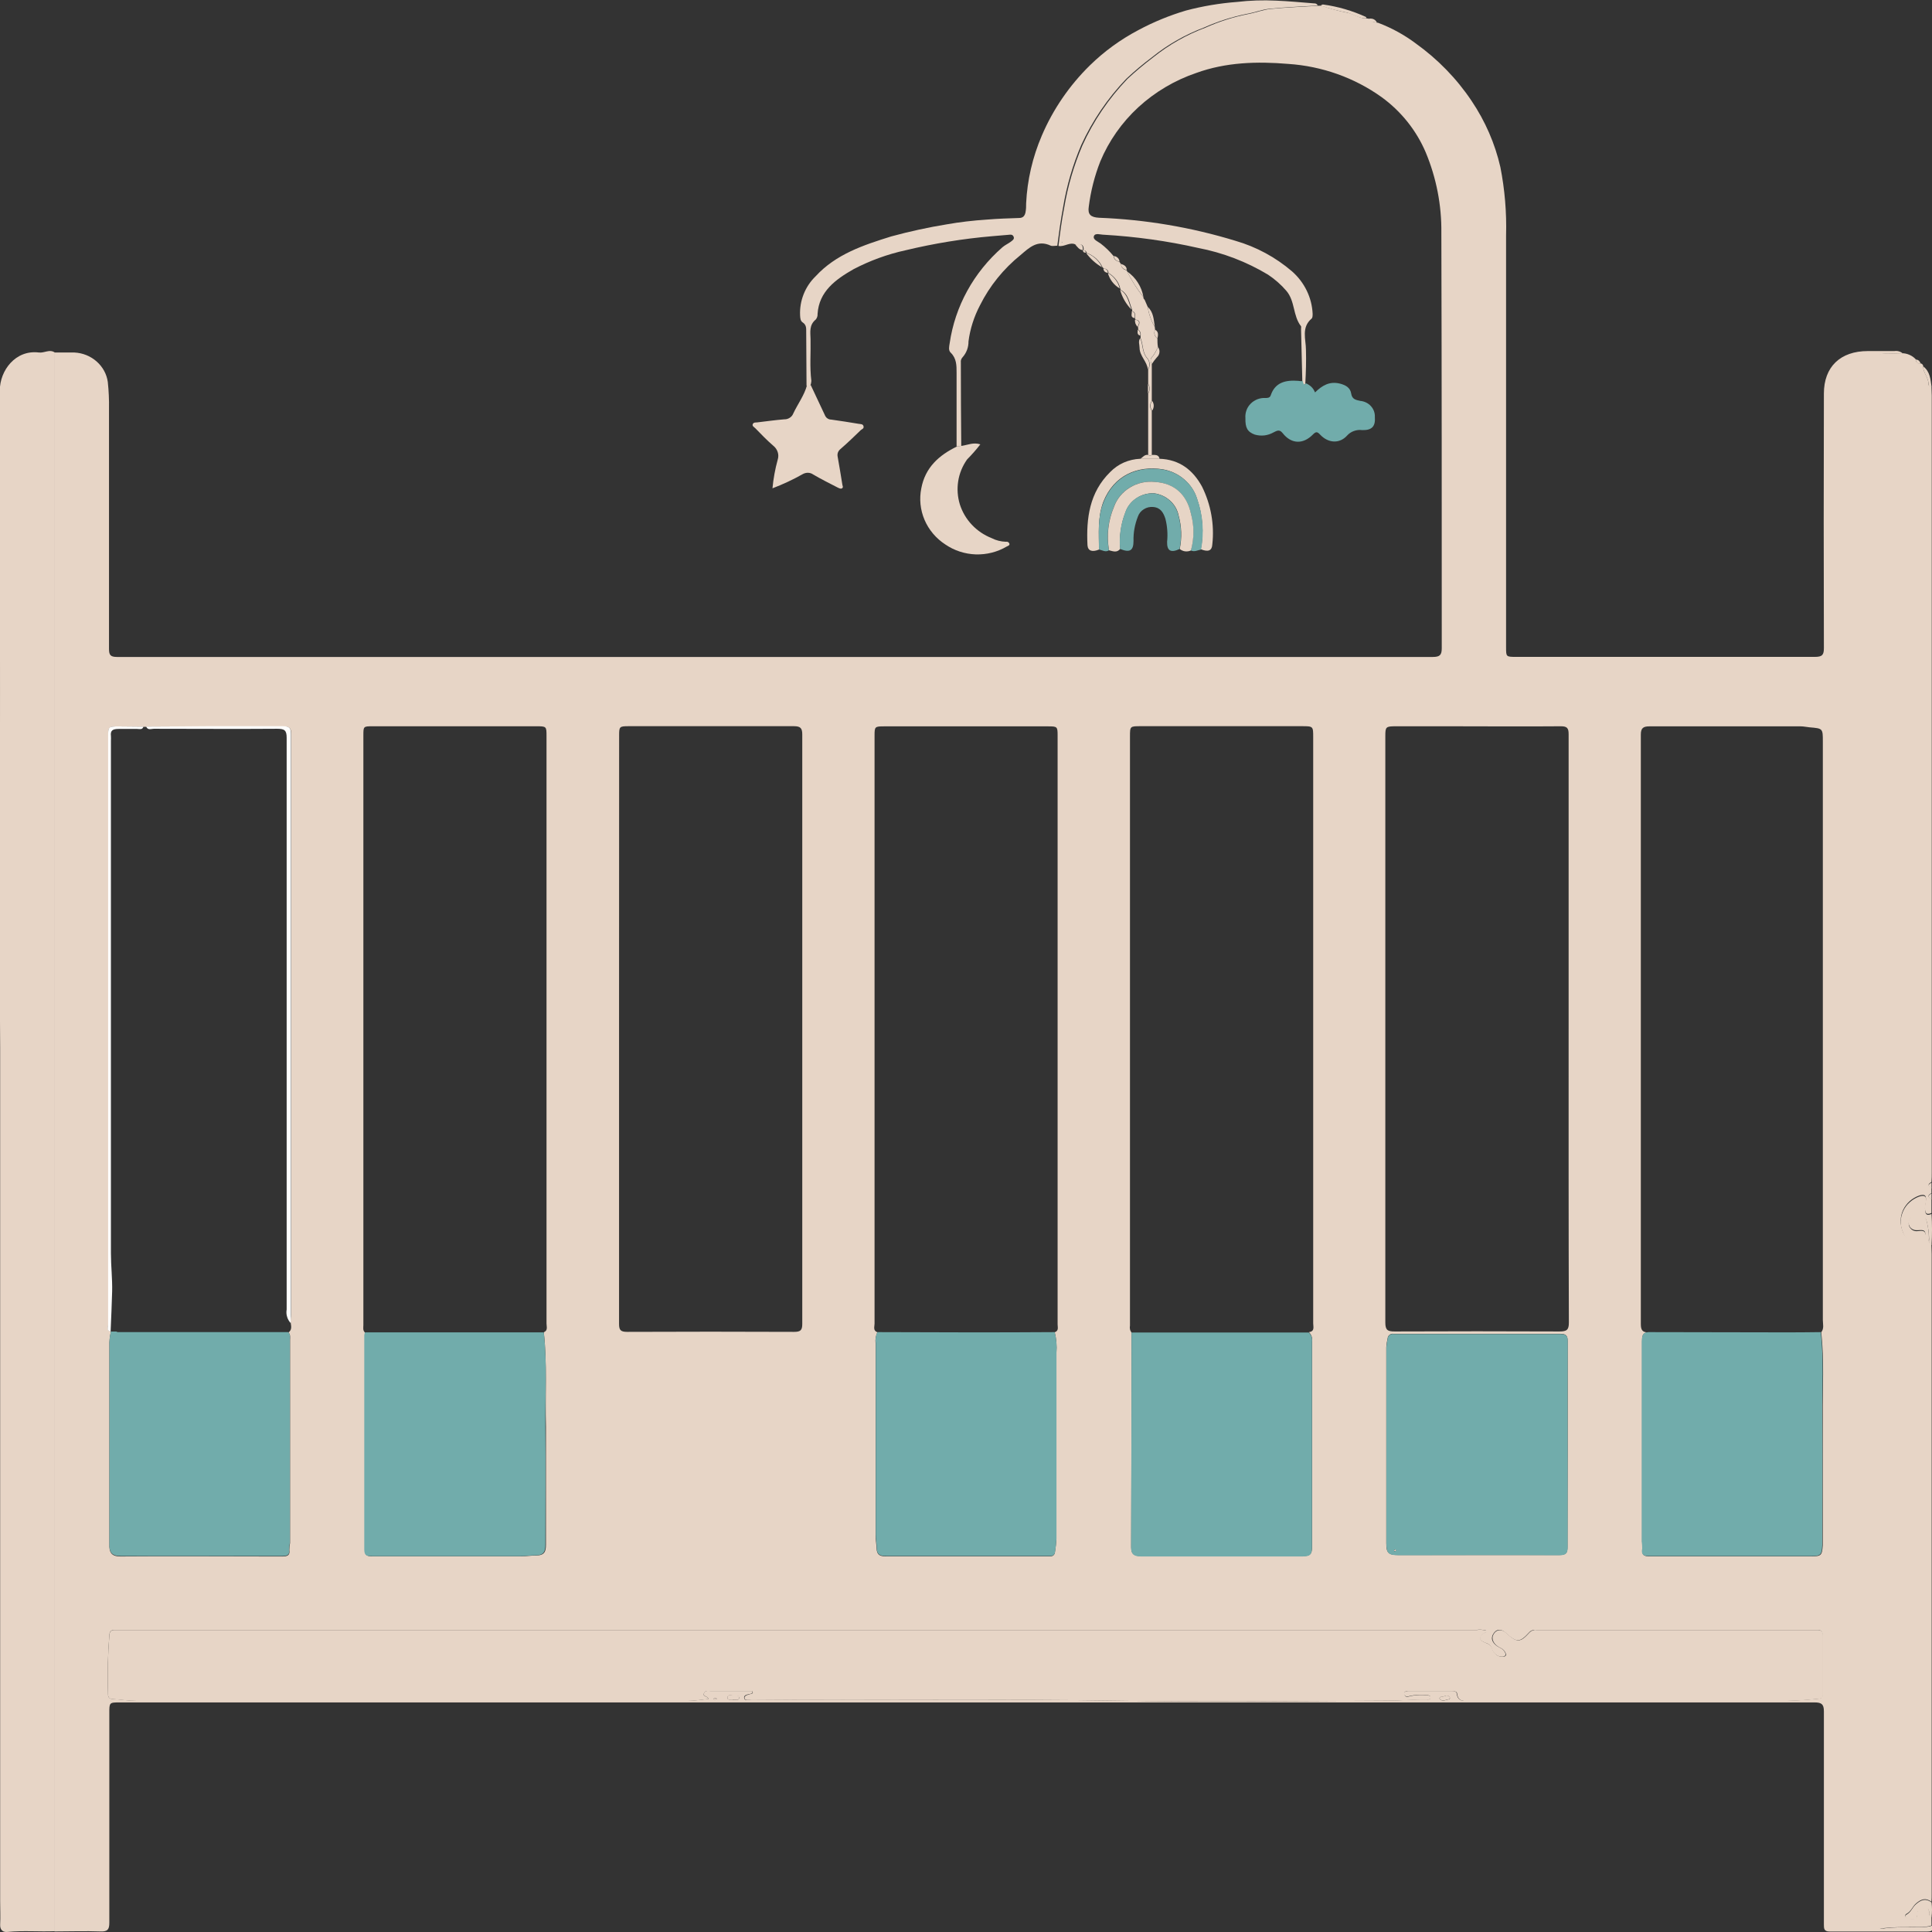 <svg width="24" height="24" viewBox="0 0 24 24" fill="none" xmlns="http://www.w3.org/2000/svg">
<rect x="0" y="0" width="24" height="24" fill="#333333" stroke="none"/>
<g clip-path="url(#clip0_174_1336)">
<path d="M14.263 5.65C14.263 5.396 14.263 5.143 14.263 4.889C14.275 4.871 14.281 4.85 14.281 4.828C14.281 4.806 14.275 4.785 14.263 4.767C14.263 4.708 14.263 4.648 14.263 4.589C14.277 4.567 14.284 4.54 14.281 4.514C14.278 4.488 14.267 4.464 14.249 4.445C14.189 4.376 14.203 4.28 14.169 4.201C14.169 4.19 14.169 4.18 14.169 4.17C14.172 4.156 14.171 4.141 14.166 4.128C14.161 4.115 14.152 4.103 14.139 4.095C14.139 4.084 14.139 4.071 14.136 4.06C14.157 4.019 14.174 3.98 14.104 3.97C14.104 3.964 14.1 3.958 14.099 3.952C14.091 3.922 14.117 3.879 14.064 3.865C14.064 3.859 14.064 3.854 14.064 3.848C14.028 3.759 14.021 3.656 13.921 3.6C13.919 3.595 13.917 3.589 13.916 3.583C13.907 3.543 13.889 3.505 13.863 3.472C13.838 3.439 13.806 3.411 13.769 3.39C13.77 3.383 13.769 3.376 13.766 3.369C13.763 3.362 13.759 3.356 13.754 3.352C13.749 3.347 13.743 3.343 13.736 3.34C13.729 3.338 13.722 3.337 13.714 3.337L13.696 3.32C13.677 3.279 13.65 3.242 13.616 3.211C13.582 3.181 13.542 3.157 13.498 3.141C13.498 3.137 13.496 3.133 13.495 3.129C13.492 3.125 13.49 3.121 13.486 3.118C13.483 3.115 13.479 3.113 13.474 3.112C13.47 3.11 13.465 3.11 13.461 3.11C13.467 3.045 13.436 3.022 13.368 3.041C13.292 2.997 13.225 3.071 13.149 3.055C13.168 2.895 13.189 2.737 13.22 2.579C13.264 2.314 13.34 2.054 13.446 1.806C13.583 1.503 13.772 1.225 14.005 0.981C14.107 0.886 14.215 0.796 14.327 0.711C14.521 0.556 14.739 0.432 14.974 0.344C15.141 0.269 15.318 0.212 15.499 0.176C15.594 0.159 15.687 0.121 15.784 0.111C15.984 0.091 16.184 0.084 16.384 0.071H16.419C16.527 0.11 16.639 0.14 16.753 0.161C16.832 0.183 16.903 0.236 16.991 0.23L17.024 0.236C17.04 0.28 17.082 0.276 17.119 0.283C17.286 0.346 17.443 0.432 17.585 0.538C17.86 0.735 18.096 0.977 18.281 1.254C18.45 1.505 18.571 1.783 18.638 2.075C18.693 2.354 18.717 2.639 18.709 2.924V8.041C18.709 8.159 18.709 8.16 18.834 8.16C20.072 8.16 21.31 8.16 22.548 8.16C22.639 8.16 22.657 8.132 22.657 8.05C22.654 6.996 22.654 5.942 22.657 4.889C22.657 4.557 22.861 4.361 23.203 4.361H23.533C23.551 4.358 23.57 4.359 23.587 4.364C23.605 4.369 23.621 4.377 23.635 4.389C23.577 4.389 23.519 4.394 23.461 4.394C23.334 4.394 23.334 4.394 23.334 4.518C23.334 10.933 23.334 17.347 23.334 23.762C23.335 23.794 23.333 23.826 23.329 23.858C23.314 23.94 23.341 23.971 23.424 23.953C23.521 23.943 23.618 23.939 23.714 23.942C23.812 23.932 23.912 23.953 24.007 23.92C24.021 23.975 24.002 23.994 23.943 23.994C23.539 23.994 23.136 23.994 22.729 23.994C22.657 23.994 22.657 23.957 22.657 23.905C22.657 23.343 22.657 22.781 22.657 22.22C22.657 21.899 22.657 21.579 22.657 21.258C22.657 21.172 22.629 21.148 22.542 21.148C19.478 21.148 16.415 21.148 13.353 21.148H1.492C1.358 21.148 1.358 21.148 1.358 21.28C1.358 22.148 1.358 23.016 1.358 23.884C1.358 23.966 1.339 23.997 1.248 23.993C1.059 23.986 0.869 23.993 0.677 23.993V4.379C0.759 4.379 0.842 4.379 0.924 4.379C1.027 4.384 1.124 4.423 1.2 4.49C1.276 4.557 1.325 4.646 1.339 4.744C1.351 4.855 1.356 4.967 1.354 5.078C1.354 6.072 1.354 7.066 1.354 8.061C1.354 8.137 1.372 8.161 1.455 8.161C6.902 8.161 12.35 8.161 17.798 8.161C17.887 8.161 17.91 8.136 17.91 8.052C17.91 6.334 17.91 4.61 17.905 2.89C17.909 2.549 17.843 2.21 17.711 1.893C17.595 1.621 17.406 1.383 17.162 1.206C16.825 0.965 16.423 0.822 16.004 0.794C15.614 0.761 15.228 0.773 14.861 0.906C14.593 0.997 14.347 1.143 14.141 1.332C13.935 1.522 13.774 1.752 13.668 2.006C13.597 2.187 13.549 2.376 13.525 2.568C13.51 2.664 13.549 2.699 13.652 2.705C14.227 2.727 14.797 2.823 15.346 2.991C15.606 3.066 15.846 3.196 16.049 3.37C16.204 3.506 16.297 3.696 16.306 3.898C16.306 3.917 16.306 3.946 16.294 3.957C16.162 4.068 16.223 4.216 16.223 4.346C16.227 4.483 16.223 4.625 16.215 4.764C16.21 4.775 16.2 4.786 16.191 4.776C16.184 4.765 16.179 4.752 16.178 4.738C16.172 4.522 16.167 4.304 16.162 4.087C16.162 4.075 16.165 4.06 16.162 4.053C16.059 3.922 16.09 3.741 15.979 3.612C15.913 3.535 15.836 3.468 15.752 3.412C15.486 3.252 15.192 3.139 14.884 3.08C14.5 2.993 14.108 2.939 13.714 2.916C13.671 2.916 13.605 2.89 13.589 2.933C13.574 2.977 13.637 2.999 13.672 3.025C13.732 3.071 13.786 3.123 13.833 3.181C13.834 3.199 13.842 3.216 13.855 3.228C13.869 3.241 13.886 3.249 13.904 3.25L13.926 3.282C13.926 3.301 13.933 3.319 13.947 3.333C13.96 3.347 13.978 3.355 13.997 3.357C13.999 3.362 14.001 3.367 14.002 3.373C14.057 3.485 14.125 3.592 14.204 3.691C14.205 3.695 14.205 3.7 14.204 3.705L14.22 3.726L14.258 3.814C14.27 3.901 14.3 3.985 14.345 4.062L14.349 4.097C14.339 4.115 14.337 4.136 14.342 4.156C14.348 4.175 14.36 4.193 14.378 4.204C14.378 4.239 14.378 4.273 14.384 4.309C14.367 4.351 14.345 4.39 14.318 4.426C14.304 4.437 14.296 4.453 14.294 4.471C14.292 4.488 14.297 4.506 14.308 4.519V4.98C14.295 4.998 14.288 5.02 14.288 5.041C14.288 5.063 14.295 5.085 14.308 5.103V5.653C14.301 5.657 14.293 5.659 14.285 5.658C14.277 5.658 14.269 5.655 14.263 5.65ZM1.377 16.54V16.547C1.363 16.604 1.357 16.662 1.359 16.721V19.139C1.359 19.165 1.359 19.192 1.359 19.218C1.364 19.302 1.402 19.335 1.498 19.335C2.115 19.33 2.733 19.335 3.35 19.335H3.509C3.563 19.335 3.606 19.325 3.594 19.255C3.594 19.226 3.597 19.197 3.603 19.169C3.603 18.327 3.603 17.486 3.603 16.645C3.603 16.613 3.611 16.576 3.582 16.553C3.626 16.523 3.619 16.48 3.612 16.437C3.605 16.393 3.618 16.36 3.618 16.323V13.367C3.618 11.952 3.618 10.537 3.618 9.123C3.618 9.044 3.597 9.023 3.516 9.024C3.201 9.029 2.887 9.024 2.572 9.024C2.321 9.024 2.072 9.028 1.819 9.029H1.782L1.479 9.025C1.345 9.025 1.344 9.025 1.344 9.156V15.149C1.344 15.584 1.344 16.019 1.344 16.454C1.346 16.483 1.32 16.527 1.377 16.54ZM22.624 16.55C22.662 16.503 22.644 16.448 22.644 16.397C22.644 14.002 22.644 11.608 22.644 9.213C22.644 9.049 22.644 9.049 22.479 9.035C22.443 9.032 22.408 9.023 22.37 9.023C21.744 9.023 21.117 9.023 20.49 9.023C20.414 9.023 20.383 9.044 20.383 9.124C20.383 11.566 20.383 14.008 20.383 16.449C20.383 16.518 20.401 16.553 20.475 16.551C20.394 16.555 20.399 16.61 20.399 16.666C20.399 17.494 20.399 18.324 20.399 19.153C20.404 19.182 20.406 19.211 20.406 19.24C20.386 19.34 20.451 19.334 20.519 19.334H22.491C22.624 19.334 22.634 19.324 22.643 19.197C22.643 19.176 22.643 19.155 22.643 19.135C22.643 18.621 22.643 18.104 22.643 17.591C22.64 17.243 22.663 16.896 22.624 16.548V16.55ZM13.102 16.55C13.155 16.531 13.138 16.487 13.138 16.452V9.136C13.138 9.027 13.134 9.023 13.019 9.023H10.983C10.868 9.023 10.864 9.027 10.864 9.136V10.954C10.864 12.784 10.864 14.613 10.864 16.443C10.864 16.48 10.842 16.528 10.899 16.55C10.879 16.593 10.871 16.641 10.877 16.688V19.068C10.877 19.124 10.887 19.18 10.889 19.234C10.893 19.32 10.934 19.334 11.01 19.334C11.67 19.334 12.329 19.334 12.989 19.334H13.044C13.052 19.334 13.06 19.333 13.067 19.331C13.074 19.329 13.081 19.325 13.087 19.32C13.092 19.315 13.097 19.309 13.1 19.302C13.103 19.295 13.105 19.288 13.105 19.28C13.114 19.226 13.12 19.171 13.123 19.116C13.123 18.345 13.123 17.575 13.123 16.805C13.13 16.719 13.123 16.632 13.102 16.548V16.55ZM14.056 16.55C14.056 17.441 14.055 18.331 14.052 19.221C14.052 19.31 14.095 19.33 14.177 19.33C14.844 19.33 15.511 19.33 16.177 19.33C16.276 19.33 16.299 19.309 16.299 19.21C16.299 18.36 16.299 17.511 16.299 16.661C16.302 16.641 16.3 16.62 16.293 16.6C16.286 16.581 16.275 16.563 16.26 16.548C16.337 16.538 16.312 16.479 16.313 16.438C16.313 14.01 16.313 11.583 16.313 9.158C16.313 9.021 16.313 9.021 16.17 9.021H14.17C14.037 9.021 14.037 9.021 14.037 9.152C14.037 11.591 14.037 14.029 14.037 16.468C14.034 16.482 14.034 16.497 14.037 16.512C14.04 16.527 14.047 16.541 14.056 16.553V16.55ZM6.755 16.55C6.809 16.527 6.789 16.481 6.789 16.441C6.789 14.009 6.789 11.577 6.789 9.145C6.789 9.023 6.789 9.022 6.66 9.022H4.634C4.514 9.022 4.514 9.022 4.514 9.135V16.459C4.514 16.49 4.505 16.527 4.532 16.551C4.531 16.563 4.531 16.575 4.532 16.587C4.532 17.474 4.532 18.362 4.532 19.25C4.532 19.33 4.57 19.334 4.632 19.333H6.475C6.536 19.333 6.598 19.323 6.657 19.323C6.765 19.323 6.782 19.274 6.782 19.186C6.782 18.698 6.782 18.21 6.782 17.722C6.771 17.331 6.799 16.94 6.755 16.548V16.55ZM9.347 21.006V21.028C9.342 21.032 9.338 21.037 9.333 21.039C9.297 21.049 9.237 21.05 9.244 21.093C9.25 21.137 9.306 21.111 9.34 21.111C10.84 21.124 12.335 21.101 13.832 21.126C14.969 21.145 16.107 21.132 17.244 21.126C17.402 21.126 17.561 21.108 17.719 21.111C17.739 21.111 17.769 21.118 17.769 21.088C17.769 21.058 17.743 21.058 17.721 21.058C17.651 21.05 17.581 21.053 17.512 21.068C17.471 21.084 17.448 21.068 17.441 21.043C17.434 21.017 17.471 21.006 17.498 21.006H18.039C18.067 21.006 18.093 21.013 18.096 21.039C18.109 21.144 18.189 21.129 18.262 21.129C19.527 21.129 20.793 21.129 22.059 21.129C22.235 21.13 22.412 21.121 22.587 21.102C22.637 21.096 22.641 21.085 22.641 21.048C22.641 20.804 22.641 20.559 22.641 20.316C22.641 20.261 22.621 20.247 22.566 20.247C21.404 20.247 20.242 20.247 19.08 20.247C19.065 20.245 19.05 20.246 19.036 20.251C19.022 20.256 19.009 20.264 18.999 20.275C18.877 20.408 18.842 20.408 18.704 20.283C18.644 20.228 18.585 20.235 18.548 20.3C18.511 20.366 18.548 20.426 18.632 20.469C18.65 20.476 18.666 20.487 18.678 20.501C18.69 20.515 18.699 20.532 18.704 20.55C18.704 20.565 18.689 20.576 18.674 20.579C18.653 20.582 18.631 20.579 18.611 20.571C18.591 20.563 18.574 20.549 18.561 20.533C18.549 20.52 18.54 20.505 18.535 20.487C18.525 20.44 18.491 20.419 18.449 20.406C18.369 20.374 18.364 20.342 18.429 20.289C18.441 20.279 18.469 20.283 18.459 20.254C18.421 20.244 18.381 20.242 18.342 20.247H1.424C1.383 20.247 1.364 20.265 1.359 20.305C1.339 20.548 1.334 20.792 1.342 21.036C1.342 21.065 1.342 21.1 1.393 21.105C1.499 21.111 1.607 21.129 1.709 21.129C3.984 21.129 6.259 21.129 8.534 21.129C8.623 21.129 8.712 21.113 8.802 21.105C8.789 21.067 8.731 21.077 8.744 21.036C8.757 20.995 8.798 21.006 8.83 21.006C8.885 21.006 8.94 21.006 8.995 21.006L9.347 21.006ZM7.69 12.783C7.69 14.004 7.69 15.225 7.69 16.446C7.69 16.523 7.71 16.545 7.792 16.545C8.482 16.542 9.173 16.542 9.863 16.545C9.942 16.545 9.966 16.527 9.966 16.448C9.966 14.007 9.966 11.565 9.966 9.123C9.966 9.046 9.944 9.021 9.862 9.021C9.177 9.021 8.493 9.021 7.808 9.021C7.695 9.021 7.691 9.027 7.691 9.137L7.69 12.783ZM19.486 12.783C19.486 11.562 19.486 10.342 19.486 9.121C19.486 9.045 19.468 9.021 19.385 9.022C18.921 9.026 18.456 9.022 17.991 9.022C17.777 9.022 17.557 9.022 17.34 9.022C17.214 9.022 17.209 9.03 17.209 9.144C17.209 11.572 17.209 14.001 17.209 16.429C17.209 16.521 17.236 16.541 17.326 16.54C18.009 16.537 18.691 16.537 19.372 16.54C19.463 16.54 19.489 16.521 19.489 16.43C19.485 15.217 19.486 14 19.486 12.782V12.783ZM19.474 17.949C19.474 17.52 19.474 17.091 19.474 16.661C19.474 16.593 19.456 16.569 19.381 16.569C18.692 16.569 18.002 16.569 17.309 16.569C17.301 16.568 17.292 16.568 17.284 16.57C17.276 16.573 17.268 16.576 17.262 16.581C17.255 16.586 17.249 16.593 17.245 16.6C17.241 16.607 17.239 16.615 17.238 16.623C17.229 16.66 17.224 16.697 17.221 16.735C17.221 17.547 17.221 18.359 17.221 19.171C17.221 19.292 17.247 19.317 17.37 19.317C18.036 19.317 18.702 19.317 19.37 19.317C19.454 19.317 19.473 19.291 19.472 19.216C19.472 18.795 19.474 18.372 19.474 17.948V17.949ZM9.104 21.115C9.13 21.107 9.176 21.131 9.181 21.096C9.186 21.061 9.142 21.061 9.114 21.063C9.087 21.065 9.037 21.042 9.037 21.091C9.037 21.125 9.081 21.108 9.104 21.113V21.115ZM17.881 21.1C17.914 21.147 17.959 21.115 17.998 21.11C18.001 21.11 18.004 21.108 18.006 21.107C18.009 21.105 18.01 21.102 18.011 21.099C18.012 21.097 18.012 21.094 18.012 21.091C18.011 21.088 18.009 21.085 18.007 21.083C17.977 21.041 17.943 21.078 17.91 21.079C17.899 21.078 17.886 21.079 17.881 21.099V21.1ZM8.904 21.1C8.896 21.098 8.886 21.096 8.877 21.096C8.872 21.097 8.867 21.099 8.862 21.102C8.868 21.116 8.881 21.111 8.892 21.111C8.902 21.11 8.899 21.106 8.904 21.101V21.1ZM13.2 3.009H13.187C13.187 3.009 13.191 3.014 13.193 3.014C13.196 3.013 13.198 3.011 13.2 3.009Z" fill="#E7D5C6"/>
<path d="M0.681 4.379V23.99C0.486 23.998 0.29 23.98 0.095 23.999C0.039 24.006 -0.001 23.977 0.002 23.909C0.007 23.812 0.002 23.715 0.002 23.618C0.002 20.083 0.002 16.547 0.002 13.011C0.002 12.789 -0.002 12.567 -0.002 12.345C0.001 9.845 0.001 7.346 -0.002 4.847C-0.002 4.606 0.19 4.342 0.484 4.379C0.552 4.387 0.616 4.334 0.681 4.379Z" fill="#E7D5C6"/>
<path d="M23.994 23.919C23.898 23.951 23.799 23.931 23.701 23.94C23.604 23.938 23.507 23.942 23.411 23.951C23.328 23.97 23.301 23.939 23.315 23.856C23.319 23.825 23.321 23.792 23.321 23.76C23.321 17.346 23.321 10.931 23.321 4.517C23.321 4.393 23.321 4.393 23.447 4.392C23.506 4.392 23.564 4.389 23.621 4.388C23.655 4.387 23.688 4.394 23.718 4.407C23.749 4.42 23.776 4.439 23.798 4.463C23.797 4.471 23.798 4.478 23.801 4.485C23.803 4.492 23.808 4.498 23.814 4.503C23.82 4.508 23.826 4.512 23.834 4.514C23.842 4.516 23.849 4.516 23.857 4.514C23.866 4.515 23.874 4.519 23.88 4.525C23.887 4.532 23.89 4.54 23.891 4.548C23.886 4.634 23.969 4.697 23.953 4.785C23.953 4.785 23.979 4.795 23.993 4.8C23.993 4.838 23.997 4.876 23.997 4.915C23.997 8.13 23.997 11.345 23.997 14.56C23.997 14.602 23.997 14.643 23.993 14.684C23.947 14.707 23.947 14.732 23.993 14.753V14.822C23.945 14.846 23.945 14.87 23.993 14.894C23.993 14.952 23.993 15.011 23.993 15.068C23.912 15.104 23.916 15.043 23.911 15C23.913 14.971 23.917 14.942 23.924 14.914C23.931 14.85 23.911 14.83 23.84 14.852C23.796 14.868 23.756 14.892 23.722 14.922C23.688 14.953 23.66 14.99 23.641 15.031C23.622 15.072 23.612 15.116 23.611 15.161C23.61 15.205 23.618 15.25 23.635 15.292C23.665 15.385 23.754 15.438 23.823 15.409C23.869 15.39 23.925 15.366 23.916 15.315C23.908 15.264 23.845 15.285 23.807 15.282C23.79 15.282 23.774 15.278 23.759 15.27C23.744 15.262 23.732 15.251 23.723 15.237C23.715 15.223 23.71 15.207 23.709 15.191C23.708 15.175 23.712 15.159 23.72 15.145C23.735 15.112 23.753 15.07 23.797 15.088C23.841 15.105 23.908 15.074 23.931 15.156C23.951 15.229 23.961 15.304 23.962 15.379C23.962 15.406 23.95 15.441 23.992 15.453C23.992 15.494 23.996 15.535 23.996 15.576C23.996 18.226 23.996 20.877 23.996 23.527C23.996 23.559 23.996 23.592 23.993 23.624C23.921 23.57 23.863 23.592 23.801 23.646C23.756 23.685 23.741 23.745 23.682 23.775C23.652 23.791 23.675 23.828 23.705 23.832C23.756 23.841 23.819 23.86 23.816 23.768C23.816 23.706 23.875 23.706 23.916 23.7C23.97 23.69 23.96 23.735 23.962 23.768C23.962 23.777 23.964 23.786 23.97 23.793C23.976 23.8 23.984 23.805 23.993 23.806L23.994 23.919Z" fill="#E7D5C6"/>
<path d="M16.37 0.069C16.17 0.081 15.969 0.089 15.77 0.109C15.675 0.118 15.583 0.157 15.484 0.173C15.303 0.21 15.127 0.266 14.959 0.341C14.725 0.429 14.506 0.553 14.313 0.709C14.2 0.793 14.093 0.883 13.991 0.979C13.758 1.222 13.569 1.501 13.431 1.803C13.325 2.052 13.25 2.311 13.206 2.576C13.176 2.734 13.155 2.893 13.134 3.052C13.107 3.052 13.075 3.06 13.053 3.052C12.888 2.974 12.784 3.078 12.678 3.168C12.466 3.339 12.294 3.552 12.174 3.792C12.1 3.933 12.051 4.085 12.031 4.241C12.032 4.312 12.007 4.382 11.959 4.436C11.951 4.445 11.944 4.455 11.94 4.466C11.936 4.477 11.934 4.489 11.936 4.501C11.936 4.847 11.938 5.194 11.941 5.54L11.883 5.546C11.883 5.24 11.883 4.935 11.883 4.628C11.883 4.541 11.883 4.453 11.812 4.383C11.778 4.353 11.791 4.304 11.797 4.265C11.863 3.806 12.095 3.384 12.452 3.072C12.483 3.045 12.524 3.027 12.556 3.003C12.575 2.988 12.606 2.971 12.591 2.939C12.576 2.908 12.551 2.915 12.526 2.917C12.46 2.922 12.393 2.928 12.326 2.934C11.963 2.965 11.603 3.024 11.249 3.109C11.024 3.158 10.806 3.238 10.603 3.344C10.381 3.471 10.174 3.619 10.156 3.9C10.158 3.925 10.15 3.949 10.134 3.969C10.049 4.038 10.067 4.127 10.069 4.213C10.073 4.386 10.057 4.557 10.079 4.732C10.078 4.753 10.073 4.773 10.066 4.792H10.019L10.015 4.122C10.015 4.078 10.018 4.036 9.971 4.005C9.942 3.986 9.941 3.95 9.939 3.917C9.935 3.827 9.95 3.738 9.983 3.655C10.016 3.571 10.067 3.495 10.132 3.432C10.385 3.157 10.725 3.045 11.071 2.937C11.298 2.875 11.528 2.825 11.76 2.787C11.924 2.758 12.09 2.739 12.256 2.728C12.39 2.717 12.524 2.712 12.658 2.708C12.707 2.708 12.729 2.684 12.739 2.639C12.746 2.602 12.748 2.564 12.747 2.526C12.761 2.237 12.827 1.952 12.942 1.684C13.081 1.359 13.284 1.062 13.54 0.811C13.717 0.638 13.919 0.491 14.141 0.374C14.329 0.273 14.527 0.192 14.732 0.131C14.94 0.076 15.153 0.04 15.368 0.024C15.528 0.005 15.69 -0 15.852 0.008C16.009 0.014 16.167 0.03 16.324 0.042C16.334 0.041 16.344 0.043 16.352 0.048C16.36 0.053 16.366 0.06 16.37 0.069Z" fill="#E7D5C6"/>
<path d="M16.183 4.735C16.184 4.748 16.189 4.761 16.196 4.773C16.205 4.783 16.215 4.773 16.22 4.761C16.247 4.771 16.27 4.787 16.291 4.806C16.311 4.826 16.326 4.85 16.336 4.875C16.426 4.786 16.519 4.733 16.648 4.766C16.72 4.785 16.774 4.818 16.785 4.889C16.796 4.961 16.843 4.968 16.898 4.98C16.949 4.985 16.997 5.008 17.03 5.045C17.064 5.082 17.081 5.13 17.079 5.179C17.088 5.295 17.044 5.346 16.922 5.343C16.887 5.338 16.852 5.342 16.819 5.354C16.785 5.366 16.756 5.386 16.733 5.412C16.638 5.516 16.498 5.505 16.399 5.399C16.365 5.363 16.349 5.357 16.308 5.399C16.186 5.523 16.04 5.516 15.934 5.381C15.89 5.324 15.854 5.357 15.817 5.373C15.783 5.392 15.745 5.404 15.706 5.409C15.666 5.413 15.627 5.41 15.588 5.399C15.496 5.365 15.468 5.315 15.471 5.193C15.468 5.161 15.473 5.128 15.484 5.097C15.495 5.066 15.513 5.038 15.536 5.015C15.559 4.991 15.588 4.973 15.619 4.96C15.65 4.948 15.684 4.942 15.718 4.944C15.744 4.944 15.774 4.944 15.785 4.912C15.84 4.748 15.972 4.719 16.128 4.731C16.146 4.735 16.164 4.735 16.183 4.735Z" fill="#71ACAB"/>
<path d="M10.025 4.785H10.072C10.132 4.913 10.193 5.041 10.253 5.17C10.26 5.182 10.27 5.193 10.283 5.2C10.295 5.208 10.31 5.212 10.324 5.212C10.439 5.228 10.553 5.246 10.667 5.265C10.689 5.269 10.72 5.265 10.727 5.295C10.734 5.326 10.707 5.33 10.693 5.343C10.611 5.422 10.529 5.502 10.443 5.576C10.428 5.588 10.416 5.603 10.409 5.621C10.403 5.638 10.402 5.657 10.406 5.675C10.427 5.788 10.444 5.901 10.463 6.014C10.463 6.031 10.479 6.049 10.463 6.064C10.447 6.078 10.422 6.064 10.405 6.056C10.303 6.003 10.199 5.952 10.101 5.894C10.083 5.881 10.061 5.874 10.039 5.873C10.017 5.872 9.994 5.878 9.975 5.888C9.853 5.957 9.727 6.016 9.596 6.066C9.607 5.946 9.629 5.827 9.661 5.71C9.671 5.679 9.671 5.647 9.661 5.616C9.651 5.585 9.632 5.558 9.607 5.538C9.527 5.469 9.455 5.394 9.382 5.319C9.368 5.305 9.341 5.293 9.351 5.269C9.361 5.245 9.386 5.249 9.407 5.247C9.519 5.234 9.63 5.218 9.742 5.209C9.766 5.21 9.79 5.203 9.81 5.19C9.831 5.177 9.846 5.158 9.854 5.137C9.91 5.018 9.991 4.912 10.025 4.785Z" fill="#E7D5C6"/>
<path d="M11.893 5.544L11.951 5.538C12.022 5.527 12.094 5.492 12.178 5.52C12.127 5.586 12.072 5.648 12.013 5.708C11.956 5.789 11.918 5.881 11.903 5.978C11.888 6.074 11.895 6.173 11.924 6.267C11.954 6.36 12.004 6.446 12.073 6.519C12.141 6.591 12.225 6.648 12.319 6.685C12.373 6.713 12.434 6.728 12.495 6.73C12.504 6.728 12.514 6.729 12.522 6.733C12.53 6.738 12.536 6.745 12.539 6.753C12.545 6.776 12.521 6.781 12.506 6.789C12.391 6.857 12.257 6.891 12.121 6.887C11.986 6.882 11.855 6.84 11.744 6.764C11.628 6.689 11.538 6.582 11.485 6.458C11.432 6.334 11.418 6.197 11.445 6.065C11.493 5.809 11.663 5.654 11.893 5.544Z" fill="#E7D5C6"/>
<path d="M13.652 6.827C13.569 6.861 13.514 6.845 13.509 6.772C13.493 6.438 13.533 6.117 13.791 5.864C13.839 5.815 13.896 5.774 13.96 5.746C14.024 5.718 14.094 5.702 14.164 5.699H14.402C14.655 5.707 14.821 5.842 14.931 6.043C15.042 6.266 15.087 6.515 15.06 6.761C15.056 6.842 15.009 6.86 14.917 6.823C14.957 6.615 14.941 6.4 14.871 6.199C14.843 6.106 14.789 6.023 14.714 5.958C14.64 5.893 14.549 5.849 14.45 5.831C14.128 5.778 13.836 5.907 13.706 6.233C13.632 6.431 13.652 6.629 13.652 6.827Z" fill="#E7D5C6"/>
<path d="M13.652 6.827C13.652 6.629 13.631 6.431 13.709 6.236C13.839 5.91 14.131 5.781 14.453 5.834C14.552 5.852 14.643 5.896 14.717 5.961C14.792 6.026 14.846 6.11 14.874 6.203C14.944 6.403 14.959 6.618 14.92 6.827C14.878 6.834 14.838 6.86 14.793 6.838C14.835 6.688 14.835 6.53 14.793 6.38C14.744 6.149 14.592 6.002 14.347 5.987C14.239 5.975 14.129 5.999 14.036 6.055C13.944 6.111 13.874 6.195 13.838 6.295C13.765 6.466 13.743 6.654 13.776 6.836C13.734 6.864 13.694 6.834 13.652 6.827Z" fill="#71ACAB"/>
<path d="M13.777 6.836C13.745 6.654 13.766 6.466 13.839 6.295C13.875 6.195 13.945 6.111 14.038 6.055C14.13 5.999 14.24 5.975 14.349 5.987C14.594 6.002 14.745 6.149 14.794 6.38C14.836 6.53 14.836 6.688 14.794 6.838C14.772 6.848 14.747 6.852 14.722 6.849C14.697 6.846 14.674 6.835 14.655 6.82C14.684 6.682 14.679 6.539 14.641 6.403C14.627 6.333 14.59 6.268 14.535 6.219C14.481 6.17 14.412 6.138 14.338 6.128C14.26 6.124 14.183 6.145 14.118 6.188C14.054 6.23 14.005 6.291 13.981 6.363C13.924 6.508 13.902 6.664 13.916 6.818C13.874 6.871 13.825 6.847 13.777 6.836Z" fill="#E7D5C6"/>
<path d="M13.914 6.819C13.9 6.664 13.922 6.509 13.979 6.363C14.003 6.292 14.052 6.231 14.116 6.188C14.181 6.146 14.258 6.125 14.336 6.129C14.41 6.139 14.479 6.17 14.533 6.22C14.587 6.269 14.624 6.333 14.639 6.404C14.677 6.54 14.681 6.682 14.653 6.82C14.544 6.871 14.496 6.843 14.498 6.732C14.508 6.636 14.501 6.538 14.477 6.444C14.453 6.371 14.419 6.306 14.326 6.298C14.285 6.294 14.243 6.304 14.209 6.326C14.174 6.347 14.148 6.38 14.135 6.418C14.097 6.515 14.078 6.617 14.081 6.72C14.081 6.842 14.033 6.868 13.914 6.819Z" fill="#71ACAB"/>
<path d="M23.994 15.465C23.951 15.453 23.964 15.418 23.964 15.391C23.963 15.316 23.952 15.241 23.933 15.168C23.909 15.083 23.844 15.114 23.799 15.099C23.754 15.084 23.736 15.123 23.721 15.156C23.714 15.171 23.71 15.187 23.711 15.203C23.711 15.219 23.716 15.235 23.725 15.249C23.734 15.262 23.746 15.274 23.761 15.282C23.775 15.29 23.792 15.294 23.809 15.294C23.849 15.294 23.909 15.273 23.918 15.327C23.927 15.38 23.87 15.402 23.825 15.42C23.754 15.45 23.666 15.397 23.637 15.303C23.619 15.262 23.611 15.217 23.612 15.172C23.613 15.127 23.624 15.083 23.643 15.042C23.662 15.001 23.689 14.964 23.724 14.934C23.758 14.903 23.798 14.88 23.841 14.864C23.913 14.841 23.932 14.864 23.926 14.925C23.919 14.954 23.915 14.982 23.913 15.011C23.917 15.055 23.913 15.116 23.994 15.08C24.002 15.208 24.002 15.337 23.994 15.465Z" fill="#E7D5C6"/>
<path d="M23.994 23.814C23.985 23.813 23.977 23.808 23.971 23.801C23.966 23.794 23.963 23.785 23.963 23.777C23.963 23.746 23.971 23.702 23.918 23.708C23.876 23.715 23.816 23.715 23.818 23.777C23.818 23.868 23.758 23.845 23.706 23.84C23.676 23.836 23.654 23.799 23.683 23.784C23.742 23.753 23.755 23.693 23.802 23.654C23.864 23.6 23.922 23.578 23.994 23.632C24.002 23.693 24.002 23.754 23.994 23.814Z" fill="#E7D5C6"/>
<path d="M16.976 0.227C16.889 0.234 16.818 0.181 16.739 0.158C16.625 0.137 16.513 0.107 16.404 0.069C16.415 0.065 16.426 0.054 16.436 0.056C16.621 0.081 16.8 0.134 16.969 0.211C16.973 0.214 16.974 0.221 16.976 0.227Z" fill="#E7D5C6"/>
<path d="M14.165 4.201C14.199 4.28 14.186 4.374 14.245 4.445C14.264 4.464 14.275 4.488 14.277 4.514C14.28 4.54 14.274 4.567 14.259 4.589C14.25 4.491 14.156 4.422 14.156 4.319C14.156 4.28 14.136 4.239 14.165 4.201Z" fill="#E7D5C6"/>
<path d="M14.204 3.689C14.125 3.59 14.057 3.484 14.001 3.372C14.055 3.409 14.101 3.456 14.135 3.511C14.17 3.565 14.193 3.626 14.204 3.689Z" fill="#E7D5C6"/>
<path d="M13.914 3.6C14.012 3.656 14.019 3.759 14.057 3.848C13.989 3.778 13.939 3.693 13.914 3.6Z" fill="#E7D5C6"/>
<path d="M23.994 4.803C23.98 4.798 23.953 4.791 23.954 4.788C23.97 4.7 23.886 4.636 23.891 4.551C23.976 4.616 23.981 4.711 23.994 4.803Z" fill="#E7D5C6"/>
<path d="M14.309 4.521C14.297 4.507 14.293 4.49 14.294 4.472C14.296 4.455 14.305 4.439 14.319 4.427C14.346 4.392 14.368 4.352 14.384 4.311C14.399 4.329 14.406 4.353 14.403 4.376C14.401 4.4 14.39 4.422 14.372 4.438C14.349 4.464 14.328 4.492 14.309 4.521Z" fill="#E7D5C6"/>
<path d="M14.404 5.7H14.166C14.196 5.68 14.218 5.644 14.263 5.651C14.27 5.656 14.278 5.659 14.287 5.659C14.296 5.659 14.305 5.656 14.312 5.651C14.351 5.652 14.396 5.646 14.404 5.7Z" fill="#E7D5C6"/>
<path d="M13.491 3.141C13.535 3.156 13.575 3.18 13.609 3.211C13.643 3.241 13.67 3.278 13.689 3.32C13.61 3.274 13.543 3.213 13.491 3.141Z" fill="#E7D5C6"/>
<path d="M13.762 3.39C13.799 3.411 13.831 3.439 13.856 3.472C13.882 3.505 13.9 3.543 13.909 3.583C13.836 3.54 13.783 3.47 13.762 3.39Z" fill="#E7D5C6"/>
<path d="M14.346 4.06C14.3 3.984 14.271 3.9 14.258 3.812C14.331 3.881 14.331 3.971 14.346 4.06Z" fill="#E7D5C6"/>
<path d="M13.358 3.038C13.426 3.018 13.457 3.038 13.451 3.107C13.405 3.103 13.384 3.068 13.358 3.038Z" fill="#E7D5C6"/>
<path d="M14.312 5.102C14.299 5.083 14.292 5.062 14.292 5.04C14.292 5.018 14.299 4.997 14.312 4.979C14.325 4.997 14.332 5.018 14.332 5.04C14.332 5.062 14.325 5.084 14.312 5.102Z" fill="#E7D5C6"/>
<path d="M14.379 4.203C14.361 4.191 14.348 4.174 14.343 4.154C14.338 4.135 14.34 4.114 14.349 4.095C14.396 4.122 14.386 4.163 14.379 4.203Z" fill="#E7D5C6"/>
<path d="M14.099 3.971C14.17 3.981 14.152 4.02 14.131 4.06C14.12 4.048 14.111 4.034 14.105 4.019C14.1 4.003 14.098 3.987 14.099 3.971Z" fill="#E7D5C6"/>
<path d="M17.104 0.28C17.068 0.274 17.026 0.28 17.009 0.233C17.028 0.229 17.049 0.231 17.066 0.24C17.083 0.248 17.097 0.263 17.104 0.28Z" fill="#E7D5C6"/>
<path d="M13.907 3.249C13.889 3.247 13.871 3.24 13.858 3.227C13.845 3.214 13.837 3.198 13.836 3.18C13.854 3.182 13.871 3.189 13.884 3.202C13.898 3.214 13.905 3.231 13.907 3.249Z" fill="#E7D5C6"/>
<path d="M13.996 3.352C13.977 3.351 13.959 3.342 13.946 3.329C13.932 3.315 13.925 3.297 13.925 3.278C13.968 3.292 13.997 3.311 13.996 3.352Z" fill="#E7D5C6"/>
<path d="M14.059 3.865C14.112 3.879 14.086 3.922 14.094 3.952C14.035 3.941 14.065 3.896 14.059 3.865Z" fill="#E7D5C6"/>
<path d="M23.994 14.761C23.948 14.737 23.948 14.713 23.994 14.692V14.761Z" fill="#E7D5C6"/>
<path d="M23.994 14.899C23.946 14.874 23.946 14.85 23.994 14.826V14.899Z" fill="#E7D5C6"/>
<path d="M13.707 3.337C13.714 3.336 13.722 3.337 13.729 3.34C13.735 3.342 13.742 3.346 13.747 3.351C13.752 3.356 13.756 3.362 13.759 3.368C13.761 3.375 13.762 3.382 13.762 3.389C13.748 3.389 13.734 3.383 13.723 3.374C13.713 3.364 13.707 3.351 13.707 3.337Z" fill="#E7D5C6"/>
<path d="M14.26 4.767C14.272 4.785 14.278 4.806 14.278 4.828C14.278 4.85 14.272 4.871 14.26 4.889V4.767Z" fill="#E7D5C6"/>
<path d="M23.858 4.517C23.85 4.518 23.843 4.518 23.835 4.516C23.827 4.515 23.82 4.511 23.815 4.506C23.809 4.501 23.804 4.495 23.802 4.488C23.799 4.481 23.798 4.473 23.799 4.466C23.813 4.467 23.827 4.472 23.838 4.481C23.848 4.491 23.855 4.503 23.858 4.517Z" fill="#E7D5C6"/>
<path d="M14.134 4.095C14.147 4.103 14.156 4.115 14.161 4.128C14.166 4.141 14.167 4.156 14.164 4.17C14.122 4.157 14.131 4.125 14.134 4.095Z" fill="#E7D5C6"/>
<path d="M13.451 3.106C13.456 3.106 13.461 3.107 13.465 3.108C13.469 3.11 13.473 3.112 13.477 3.115C13.48 3.118 13.483 3.121 13.485 3.125C13.487 3.129 13.488 3.134 13.489 3.138C13.464 3.142 13.453 3.128 13.451 3.106Z" fill="#E7D5C6"/>
<path d="M9.347 21.007H8.995C8.94 21.007 8.885 21.007 8.83 21.007C8.798 21.007 8.759 20.995 8.744 21.037C8.729 21.079 8.789 21.067 8.802 21.106C8.712 21.114 8.623 21.13 8.534 21.13C6.259 21.13 3.984 21.13 1.709 21.13C1.604 21.13 1.495 21.113 1.393 21.106C1.344 21.102 1.342 21.067 1.342 21.037C1.334 20.794 1.339 20.55 1.359 20.307C1.364 20.267 1.383 20.248 1.424 20.248H18.347C18.386 20.243 18.426 20.246 18.464 20.256C18.474 20.285 18.446 20.28 18.434 20.29C18.369 20.343 18.374 20.375 18.454 20.407C18.497 20.424 18.53 20.441 18.54 20.489C18.545 20.506 18.554 20.521 18.567 20.534C18.579 20.551 18.596 20.564 18.616 20.572C18.636 20.58 18.658 20.583 18.679 20.58C18.694 20.58 18.712 20.566 18.709 20.551C18.704 20.533 18.695 20.517 18.683 20.503C18.671 20.489 18.655 20.477 18.637 20.47C18.552 20.428 18.521 20.359 18.553 20.302C18.585 20.245 18.649 20.229 18.709 20.284C18.847 20.409 18.882 20.41 19.004 20.276C19.014 20.266 19.027 20.258 19.041 20.253C19.055 20.248 19.07 20.246 19.085 20.248C20.247 20.248 21.409 20.248 22.571 20.248C22.626 20.248 22.646 20.265 22.646 20.317C22.646 20.561 22.646 20.806 22.646 21.05C22.646 21.086 22.646 21.098 22.592 21.103C22.417 21.123 22.24 21.132 22.064 21.131C20.798 21.131 19.532 21.131 18.267 21.131C18.195 21.131 18.114 21.145 18.101 21.041C18.101 21.015 18.072 21.007 18.044 21.007H17.503C17.476 21.007 17.438 21.007 17.446 21.044C17.454 21.081 17.474 21.085 17.517 21.07C17.586 21.055 17.656 21.052 17.726 21.06C17.748 21.06 17.774 21.065 17.774 21.089C17.774 21.113 17.744 21.112 17.724 21.112C17.566 21.112 17.407 21.127 17.249 21.127C16.112 21.132 14.974 21.145 13.837 21.127C12.337 21.102 10.842 21.127 9.345 21.113C9.312 21.113 9.254 21.132 9.249 21.095C9.244 21.058 9.302 21.05 9.338 21.04C9.343 21.04 9.347 21.033 9.352 21.03L9.347 21.007Z" fill="#E7D5C6"/>
<path d="M14.056 16.553H16.259C16.274 16.568 16.285 16.585 16.292 16.605C16.299 16.625 16.301 16.646 16.298 16.666C16.298 17.516 16.298 18.365 16.298 19.215C16.298 19.314 16.275 19.335 16.176 19.335C15.509 19.335 14.842 19.335 14.176 19.335C14.094 19.335 14.051 19.315 14.051 19.226C14.054 18.334 14.056 17.443 14.056 16.553Z" fill="#71ACAB"/>
<path d="M1.461 16.548H3.477H3.482H3.579C3.609 16.573 3.601 16.608 3.601 16.639C3.601 17.481 3.601 18.322 3.601 19.163C3.595 19.192 3.592 19.221 3.591 19.25C3.604 19.318 3.561 19.329 3.507 19.329H3.351C2.734 19.329 2.116 19.329 1.499 19.329C1.402 19.329 1.365 19.296 1.359 19.212C1.359 19.186 1.359 19.16 1.359 19.134V16.716C1.357 16.657 1.363 16.598 1.378 16.541H1.444L1.461 16.548Z" fill="#71ACAB"/>
<path d="M20.476 16.548C21.024 16.548 21.573 16.551 22.119 16.551C22.286 16.551 22.454 16.551 22.619 16.548C22.657 16.892 22.634 17.241 22.637 17.587C22.641 18.102 22.637 18.618 22.637 19.131C22.637 19.151 22.637 19.172 22.637 19.193C22.63 19.32 22.618 19.33 22.485 19.33H20.514C20.442 19.33 20.38 19.335 20.4 19.236C20.4 19.207 20.398 19.178 20.394 19.149C20.394 18.32 20.394 17.491 20.394 16.661C20.4 16.608 20.395 16.553 20.476 16.548Z" fill="#71ACAB"/>
<path d="M4.533 16.551H6.755C6.799 16.941 6.771 17.332 6.775 17.72C6.78 18.208 6.775 18.696 6.775 19.184C6.775 19.271 6.758 19.321 6.651 19.321C6.591 19.321 6.529 19.331 6.468 19.331H4.626C4.563 19.331 4.525 19.331 4.525 19.248C4.525 18.36 4.525 17.472 4.525 16.584C4.527 16.573 4.53 16.562 4.533 16.551Z" fill="#71ACAB"/>
<path d="M10.899 16.548C11.268 16.548 11.636 16.551 12.006 16.551C12.375 16.551 12.736 16.551 13.102 16.548C13.123 16.631 13.13 16.716 13.124 16.801C13.124 17.571 13.124 18.341 13.124 19.111C13.121 19.167 13.116 19.222 13.106 19.276C13.106 19.284 13.105 19.291 13.101 19.298C13.098 19.305 13.094 19.311 13.088 19.316C13.082 19.321 13.076 19.324 13.068 19.327C13.061 19.329 13.053 19.33 13.046 19.329H12.991C12.331 19.329 11.671 19.329 11.011 19.329C10.935 19.329 10.894 19.316 10.891 19.23C10.891 19.175 10.879 19.12 10.879 19.064V16.685C10.872 16.639 10.879 16.591 10.899 16.548Z" fill="#71ACAB"/>
<path d="M19.474 17.948C19.474 18.372 19.474 18.795 19.474 19.219C19.474 19.294 19.455 19.32 19.372 19.32C18.705 19.316 18.039 19.32 17.372 19.32C17.249 19.32 17.222 19.295 17.222 19.173C17.222 18.362 17.222 17.55 17.222 16.738C17.225 16.7 17.231 16.663 17.239 16.626C17.24 16.617 17.243 16.61 17.247 16.602C17.251 16.595 17.256 16.589 17.263 16.584C17.27 16.579 17.277 16.575 17.286 16.573C17.294 16.571 17.302 16.571 17.311 16.572C18 16.572 18.69 16.572 19.382 16.572C19.457 16.572 19.475 16.596 19.475 16.664C19.472 17.09 19.474 17.519 19.474 17.948ZM17.344 19.259C17.34 19.259 17.337 19.251 17.331 19.25C17.326 19.25 17.314 19.25 17.319 19.264C17.323 19.278 17.329 19.269 17.334 19.268C17.338 19.267 17.341 19.262 17.344 19.259Z" fill="#71ACAB"/>
<path d="M3.61 16.435C3.589 16.412 3.574 16.385 3.566 16.356C3.557 16.327 3.556 16.297 3.561 16.267V12.738C3.561 11.547 3.561 10.356 3.561 9.164C3.561 9.071 3.533 9.053 3.443 9.053C2.933 9.057 2.422 9.053 1.911 9.053C1.879 9.053 1.836 9.075 1.816 9.026C2.067 9.026 2.316 9.022 2.569 9.021C2.884 9.021 3.198 9.021 3.513 9.021C3.594 9.021 3.615 9.041 3.615 9.119C3.615 10.534 3.615 11.949 3.615 13.364V16.319C3.616 16.358 3.612 16.396 3.61 16.435Z" fill="#FEFEFD"/>
<path d="M1.782 9.027C1.769 9.069 1.732 9.055 1.704 9.055C1.628 9.055 1.552 9.055 1.475 9.055C1.399 9.055 1.369 9.074 1.378 9.145C1.379 9.163 1.379 9.181 1.378 9.198C1.378 11.322 1.378 13.446 1.378 15.57C1.378 15.727 1.397 15.886 1.393 16.044C1.389 16.202 1.381 16.375 1.374 16.541C1.317 16.528 1.343 16.483 1.343 16.454C1.343 16.018 1.343 15.583 1.343 15.148V9.155C1.343 9.024 1.343 9.024 1.478 9.024L1.782 9.027Z" fill="#FEFEFD"/>
<path d="M9.104 21.113C9.079 21.108 9.036 21.125 9.036 21.09C9.036 21.041 9.086 21.063 9.114 21.061C9.143 21.059 9.186 21.054 9.181 21.094C9.176 21.134 9.13 21.106 9.104 21.113Z" fill="#E7D5C6"/>
<path d="M17.881 21.099C17.886 21.079 17.898 21.078 17.91 21.078C17.943 21.078 17.977 21.04 18.007 21.082C18.009 21.084 18.011 21.087 18.011 21.089C18.012 21.092 18.012 21.095 18.011 21.098C18.01 21.101 18.008 21.103 18.006 21.105C18.004 21.107 18.001 21.108 17.998 21.109C17.959 21.113 17.913 21.146 17.881 21.099Z" fill="#E7D5C6"/>
<path d="M8.904 21.101C8.899 21.106 8.895 21.111 8.891 21.111C8.888 21.112 8.868 21.116 8.862 21.102C8.867 21.099 8.872 21.097 8.877 21.096C8.886 21.097 8.895 21.099 8.904 21.101Z" fill="#E7D5C6"/>
<path d="M13.197 3.009C13.196 3.01 13.194 3.011 13.192 3.011C13.192 3.011 13.188 3.011 13.187 3.007L13.197 3.009Z" fill="#E7D5C6"/>
<path d="M17.344 19.259C17.341 19.262 17.338 19.267 17.334 19.268C17.329 19.269 17.32 19.268 17.319 19.264C17.317 19.26 17.323 19.25 17.331 19.25C17.34 19.251 17.34 19.256 17.344 19.259Z" fill="#E7D5C6"/>
</g>
<defs>
<clipPath id="clip0_174_1336">
<rect width="24" height="24" fill="white"/>
</clipPath>
</defs>
</svg>
